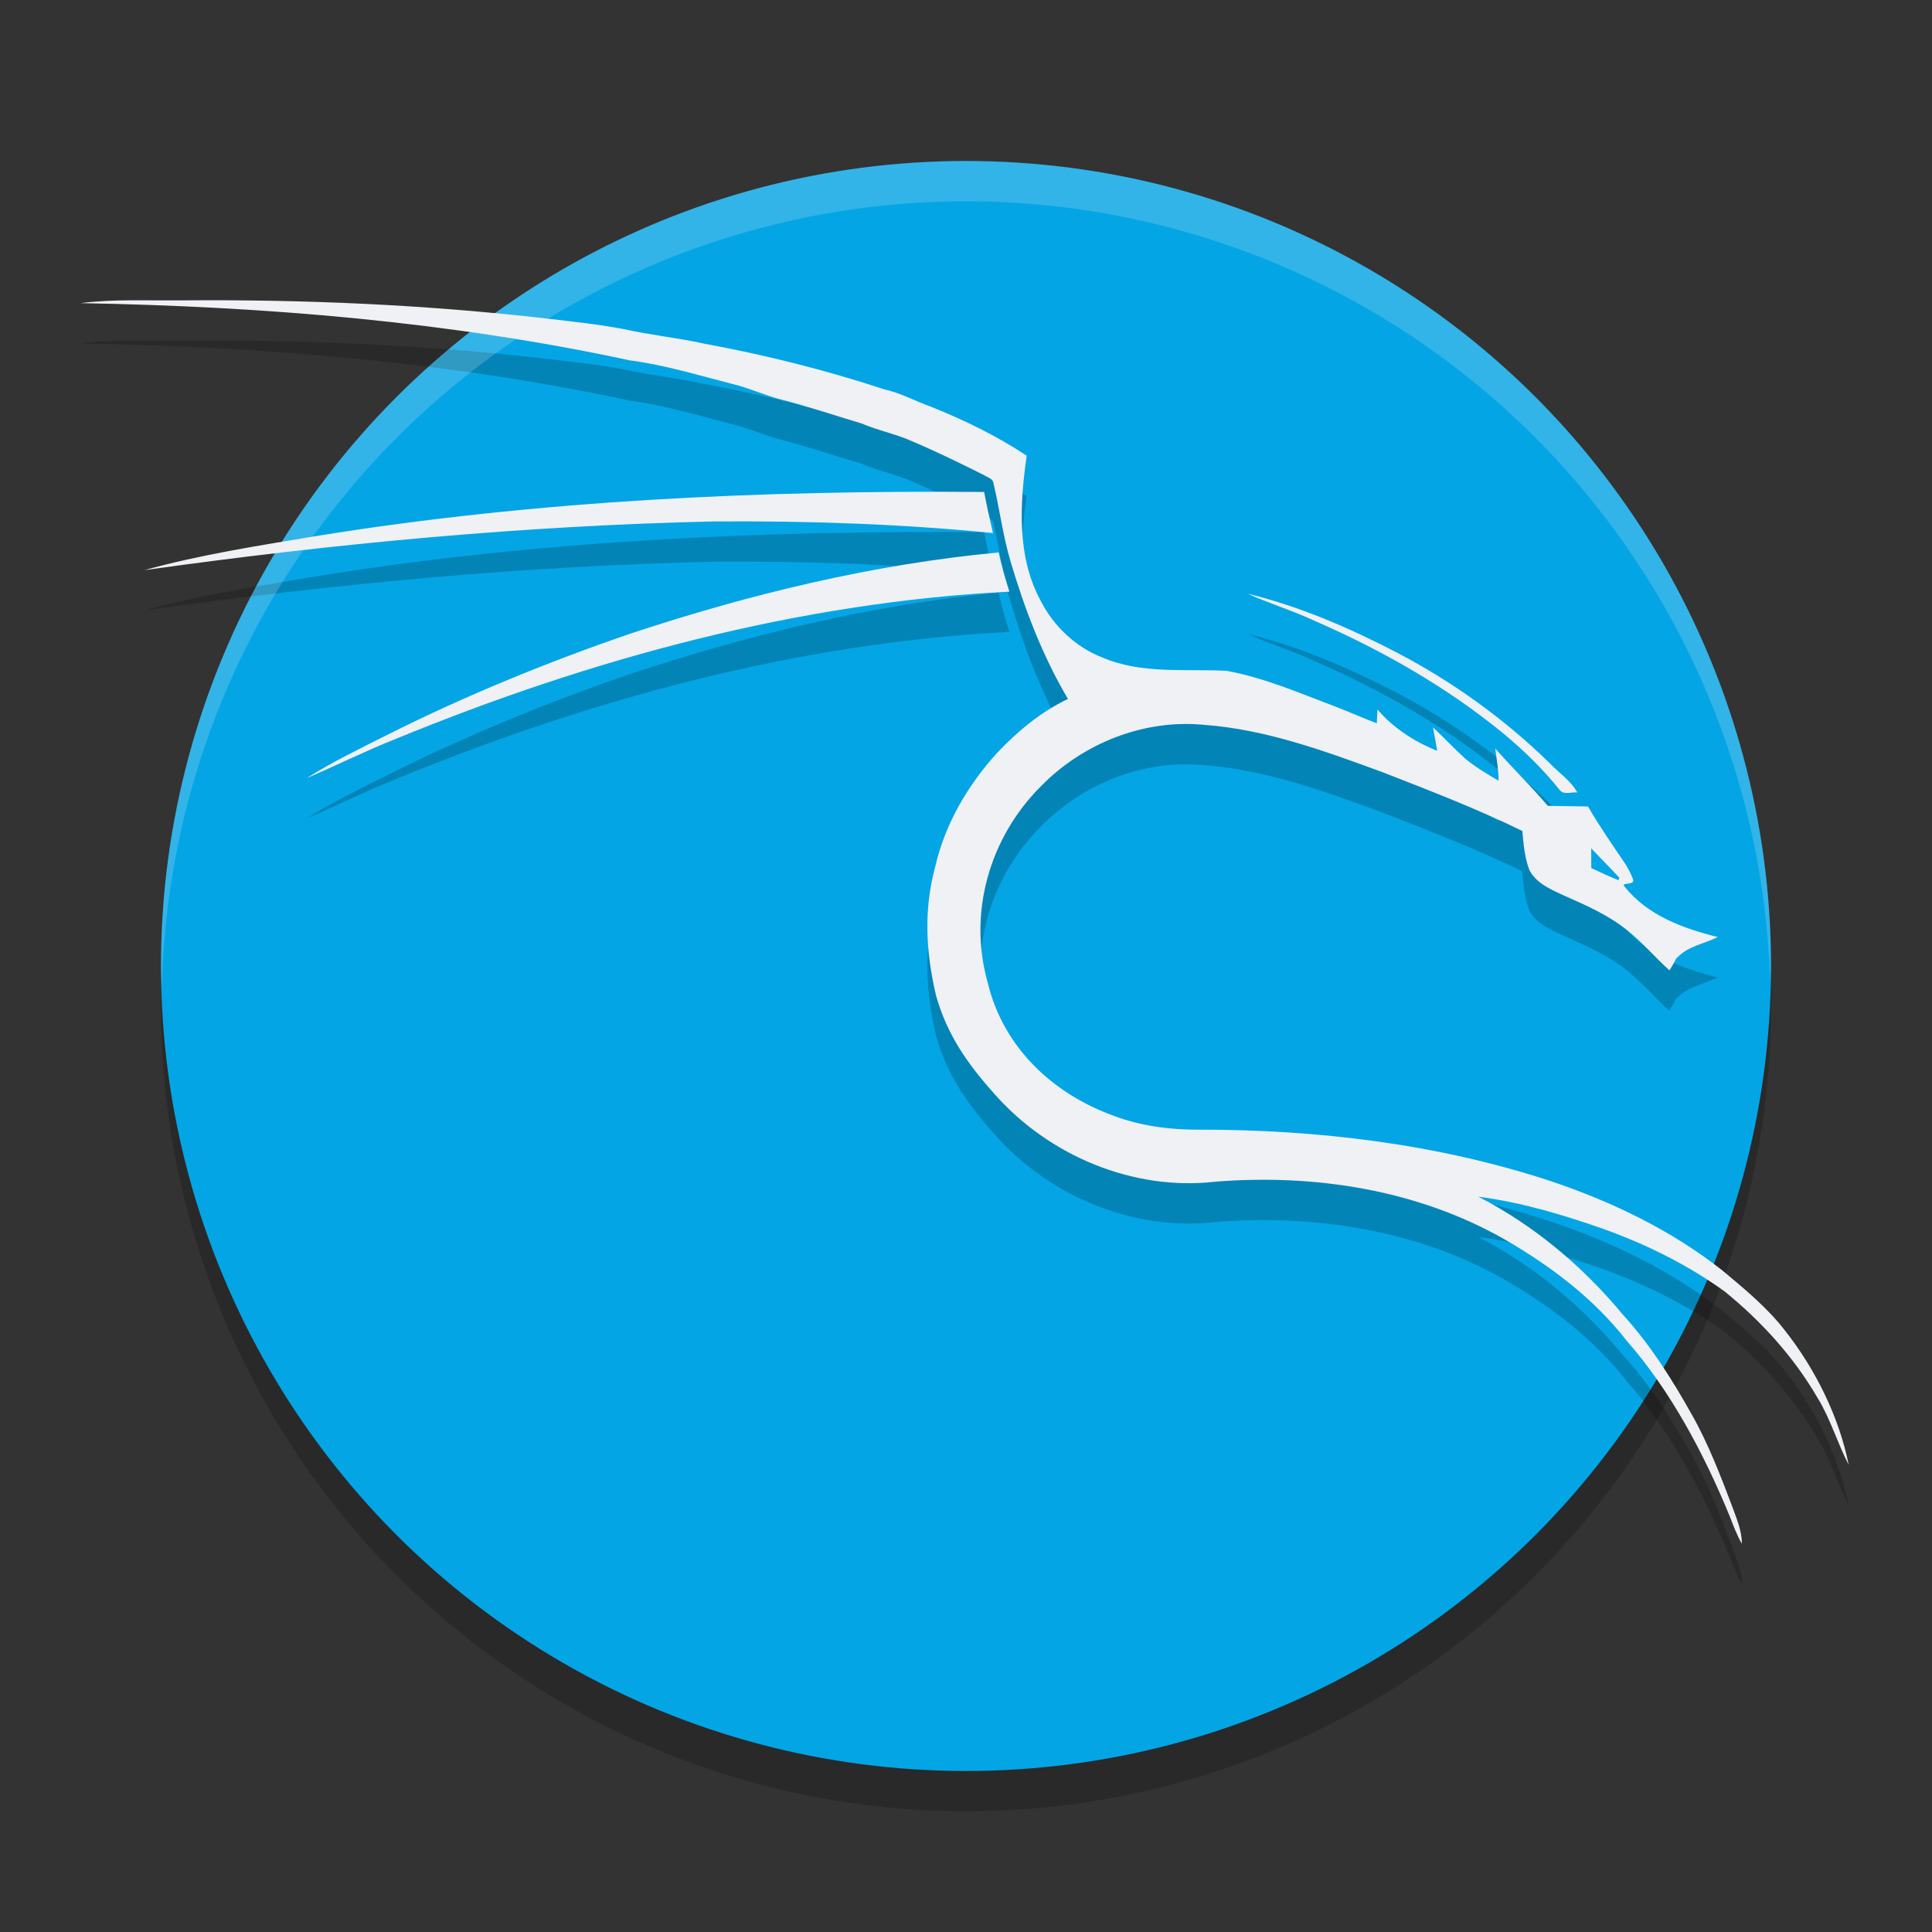 <svg xmlns="http://www.w3.org/2000/svg" width="48" height="48" version="1.1">
 <rect width="100%" height="100%" fill="#333333" stroke="none"/>
 <circle style="opacity:0.2" cx="24" cy="25" r="20"/>
 <circle style="fill:#04a5e5" cx="24" cy="24" r="20"/>
 <path style="opacity:0.2" d="M 3.244,8.461 C 2.828,8.465 2.413,8.48 2,8.532 c 4.577,0.083 9.166,0.458 13.648,1.422 0.866,0.113 1.703,0.371 2.547,0.586 0.409,0.096 0.791,0.278 1.197,0.383 0.679,0.172 1.341,0.4 2.012,0.598 0.41,0.179 0.854,0.26 1.262,0.445 0.609,0.259 1.203,0.549 1.795,0.846 0.076,0.051 0.197,0.076 0.219,0.182 0.154,0.644 0.235,1.303 0.422,1.939 0.352,1.191 0.799,2.362 1.432,3.434 -0.674,0.321 -1.256,0.806 -1.766,1.346 -0.725,0.799 -1.29,1.763 -1.531,2.82 -0.295,1.082 -0.233,2.13 0.021,3.213 0.277,0.969 0.772,1.674 1.443,2.427 1.348,1.535 3.446,2.425 5.49,2.189 2.464,-0.198 5.031,0.196 7.195,1.434 1.137,0.657 2.21,1.465 3.021,2.508 1.102,1.254 1.932,2.828 2.564,4.367 0.093,0.232 0.176,0.47 0.305,0.686 0,-0.288 -0.107,-0.558 -0.203,-0.824 -0.295,-0.786 -0.629,-1.66 -1.045,-2.391 -0.492,-0.877 -1.031,-1.736 -1.711,-2.48 -0.993,-1.195 -2.203,-2.217 -3.588,-2.928 1.056,0.136 2.084,0.443 3.086,0.793 1.073,0.384 2.103,0.894 3.029,1.561 0.915,0.741 1.72,1.627 2.312,2.648 0.307,0.493 0.503,1.144 0.771,1.658 -0.236,-1.191 -0.833,-2.385 -1.58,-3.332 -0.442,-0.574 -1.004,-1.032 -1.555,-1.494 -1.272,-1.004 -2.751,-1.711 -4.281,-2.225 -2.809,-0.922 -5.78,-1.277 -8.729,-1.275 -0.712,0.004 -1.431,-0.09 -2.102,-0.34 -1.547,-0.556 -2.767,-1.722 -3.146,-3.321 -0.49,-1.737 0.054,-3.61 1.332,-4.877 1.038,-1.06 2.55,-1.664 4.037,-1.52 1.536,0.11 2.996,0.647 4.43,1.172 1.173,0.459 2.353,0.911 3.486,1.465 0.03,0.327 0.056,0.663 0.176,0.973 0.161,0.317 0.507,0.469 0.814,0.611 0.586,0.263 1.141,0.497 1.639,0.902 0.369,0.298 0.674,0.661 1.025,0.979 0.117,-0.188 0.136,-0.233 0.17,-0.299 0.018,-0.019 0.005,0.002 0.031,-0.027 0.265,-0.278 0.661,-0.333 1,-0.502 -0.88,-0.22 -1.745,-0.539 -2.322,-1.26 -0.091,-0.112 0.292,-0.011 0.213,-0.186 -0.056,-0.149 -0.108,-0.236 -0.184,-0.365 -0.319,-0.472 -0.645,-0.941 -0.932,-1.434 -0.333,-0.006 -0.666,-0.01 -0.998,-0.016 -0.418,-0.492 -0.88,-0.942 -1.307,-1.426 0.036,0.266 0.083,0.531 0.084,0.801 -0.285,-0.163 -0.568,-0.334 -0.822,-0.543 -0.278,-0.252 -0.535,-0.527 -0.809,-0.783 0.036,0.195 0.074,0.388 0.105,0.584 -0.562,-0.225 -1.09,-0.564 -1.484,-1.027 -0.006,0.115 -0.011,0.229 -0.016,0.344 -0.351,-0.135 -0.694,-0.286 -1.045,-0.422 -0.883,-0.332 -1.759,-0.714 -2.691,-0.883 -1.028,-0.052 -2.113,0.087 -3.086,-0.332 C 26.714,17.073 26.165,16.546 25.844,15.905 25.258,14.81 25.338,13.51 25.508,12.323 24.761,11.827 23.952,11.434 23.121,11.102 22.733,10.964 22.37,10.76 21.965,10.672 20.502,10.19 19.004,9.818 17.49,9.537 16.832,9.392 16.159,9.324 15.502,9.178 14.873,9.057 14.236,8.993 13.6,8.916 10.578,8.568 7.533,8.436 4.492,8.463 4.077,8.466 3.66,8.458 3.244,8.461 Z M 24.451,13.223 c -5.543,-0.047 -11.106,0.208 -16.584,1.094 -1.435,0.24 -2.879,0.461 -4.283,0.85 4.694,-0.66 9.423,-1.106 14.164,-1.211 2.309,-0.015 4.623,0.059 6.922,0.289 -0.077,-0.339 -0.156,-0.679 -0.219,-1.021 z m 0.361,1.502 c -3.119,0.293 -6.18,1.035 -9.148,2.018 -2.052,0.704 -4.067,1.527 -6.008,2.498 -0.689,0.346 -1.385,0.682 -2.039,1.094 0.738,-0.316 1.457,-0.675 2.203,-0.971 C 14.675,17.367 19.819,15.969 25.078,15.7 24.977,15.378 24.882,15.055 24.812,14.725 Z m 6.184,1.025 c 0.551,0.248 1.131,0.422 1.678,0.68 1.67,0.73 3.274,1.64 4.686,2.801 0.51,0.423 0.988,0.889 1.4,1.408 0.109,0.119 0.288,0.029 0.428,0.051 -0.157,-0.29 -0.443,-0.476 -0.666,-0.709 -1.127,-1.106 -2.421,-2.038 -3.82,-2.77 -1.179,-0.612 -2.412,-1.147 -3.705,-1.461 z"/>
 <path style="opacity:0.2;fill:#eff1f5" d="M 24,4 A 20,20 0 0 0 4,24 20,20 0 0 0 4.021,24.582 20,20 0 0 1 24,5 20,20 0 0 1 43.979,24.418 20,20 0 0 0 44,24 20,20 0 0 0 24,4 Z"/>
 <path style="fill:#eff1f5" d="M 3.244 7.461 C 2.828 7.464 2.413 7.479 2 7.531 C 6.577 7.614 11.166 7.989 15.648 8.953 C 16.514 9.066 17.351 9.324 18.195 9.539 C 18.604 9.635 18.986 9.817 19.393 9.922 C 20.071 10.094 20.733 10.321 21.404 10.52 C 21.815 10.698 22.259 10.779 22.666 10.965 C 23.275 11.224 23.869 11.514 24.461 11.811 C 24.537 11.862 24.658 11.887 24.68 11.992 C 24.833 12.636 24.915 13.296 25.102 13.932 C 25.453 15.122 25.9 16.294 26.533 17.365 C 25.859 17.686 25.277 18.171 24.768 18.711 C 24.042 19.51 23.478 20.474 23.236 21.531 C 22.942 22.613 23.003 23.661 23.258 24.744 C 23.535 25.713 24.029 26.42 24.701 27.172 C 26.049 28.707 28.147 29.595 30.191 29.359 C 32.655 29.161 35.222 29.557 37.387 30.795 C 38.523 31.452 39.597 32.26 40.408 33.303 C 41.511 34.556 42.34 36.128 42.973 37.668 C 43.065 37.9 43.149 38.138 43.277 38.354 C 43.277 38.065 43.171 37.795 43.074 37.529 C 42.779 36.743 42.446 35.869 42.029 35.139 C 41.538 34.262 40.998 33.405 40.318 32.66 C 39.326 31.465 38.115 30.444 36.73 29.732 C 37.786 29.868 38.814 30.175 39.816 30.525 C 40.889 30.909 41.92 31.417 42.846 32.084 C 43.76 32.825 44.565 33.711 45.158 34.732 C 45.466 35.226 45.661 35.879 45.93 36.393 C 45.693 35.202 45.097 34.007 44.35 33.061 C 43.908 32.487 43.346 32.028 42.795 31.566 C 41.523 30.563 40.044 29.853 38.514 29.34 C 35.705 28.418 32.733 28.065 29.785 28.066 C 29.073 28.07 28.354 27.977 27.684 27.727 C 26.136 27.171 24.917 26.004 24.537 24.404 C 24.047 22.667 24.591 20.794 25.869 19.527 C 26.907 18.467 28.42 17.863 29.906 18.008 C 31.442 18.118 32.902 18.655 34.336 19.18 C 35.509 19.638 36.689 20.091 37.822 20.645 C 37.852 20.972 37.878 21.307 37.998 21.617 C 38.159 21.934 38.505 22.086 38.812 22.229 C 39.398 22.491 39.953 22.725 40.451 23.131 C 40.82 23.429 41.126 23.792 41.477 24.109 C 41.594 23.922 41.613 23.876 41.646 23.811 C 41.665 23.791 41.652 23.812 41.678 23.783 C 41.943 23.505 42.339 23.45 42.678 23.281 C 41.798 23.062 40.932 22.742 40.355 22.021 C 40.264 21.909 40.647 22.011 40.568 21.836 C 40.513 21.687 40.461 21.6 40.385 21.471 C 40.066 20.999 39.739 20.53 39.453 20.037 C 39.12 20.031 38.787 20.027 38.455 20.021 C 38.037 19.529 37.575 19.08 37.148 18.596 C 37.184 18.862 37.232 19.127 37.232 19.396 C 36.947 19.233 36.665 19.062 36.41 18.854 C 36.132 18.602 35.875 18.327 35.602 18.07 C 35.637 18.265 35.675 18.459 35.707 18.654 C 35.145 18.429 34.618 18.09 34.223 17.627 C 34.217 17.742 34.212 17.856 34.207 17.971 C 33.856 17.836 33.513 17.685 33.162 17.549 C 32.279 17.217 31.404 16.835 30.471 16.666 C 29.443 16.614 28.357 16.753 27.385 16.334 C 26.714 16.073 26.165 15.546 25.844 14.904 C 25.258 13.81 25.338 12.51 25.508 11.322 C 24.761 10.827 23.952 10.434 23.121 10.102 C 22.733 9.963 22.37 9.76 21.965 9.672 C 20.502 9.189 19.004 8.817 17.49 8.537 C 16.832 8.392 16.159 8.324 15.502 8.178 C 14.873 8.057 14.236 7.992 13.6 7.916 C 10.578 7.568 7.533 7.436 4.492 7.463 C 4.077 7.466 3.66 7.458 3.244 7.461 z M 24.451 12.223 C 18.908 12.176 13.346 12.431 7.867 13.316 C 6.432 13.557 4.988 13.777 3.584 14.166 C 8.278 13.506 13.007 13.06 17.748 12.955 C 20.057 12.94 22.371 13.014 24.67 13.244 C 24.593 12.905 24.514 12.565 24.451 12.223 z M 24.812 13.725 C 21.694 14.018 18.633 14.759 15.664 15.742 C 13.612 16.446 11.597 17.269 9.656 18.24 C 8.967 18.587 8.271 18.922 7.617 19.334 C 8.355 19.018 9.074 18.659 9.82 18.363 C 14.675 16.367 19.819 14.968 25.078 14.699 C 24.977 14.378 24.882 14.054 24.812 13.725 z M 30.996 14.75 C 31.547 14.998 32.127 15.172 32.674 15.43 C 34.344 16.16 35.948 17.07 37.359 18.23 C 37.87 18.654 38.347 19.12 38.76 19.639 C 38.868 19.757 39.048 19.668 39.188 19.689 C 39.031 19.4 38.744 19.214 38.521 18.98 C 37.394 17.874 36.1 16.942 34.701 16.211 C 33.522 15.599 32.29 15.064 30.996 14.75 z"/>
 <path style="fill:#04a5e5" d="m 39.534,21.078 c 0.753,0.784 -0.022,-0.029 0.688,0.717 0.02,0.021 0.013,0.007 -0.014,0.073 -0.229,-0.091 -0.45,-0.199 -0.673,-0.301 -0.002,-0.163 -0.002,-0.327 -0.002,-0.489 z"/>
</svg>
